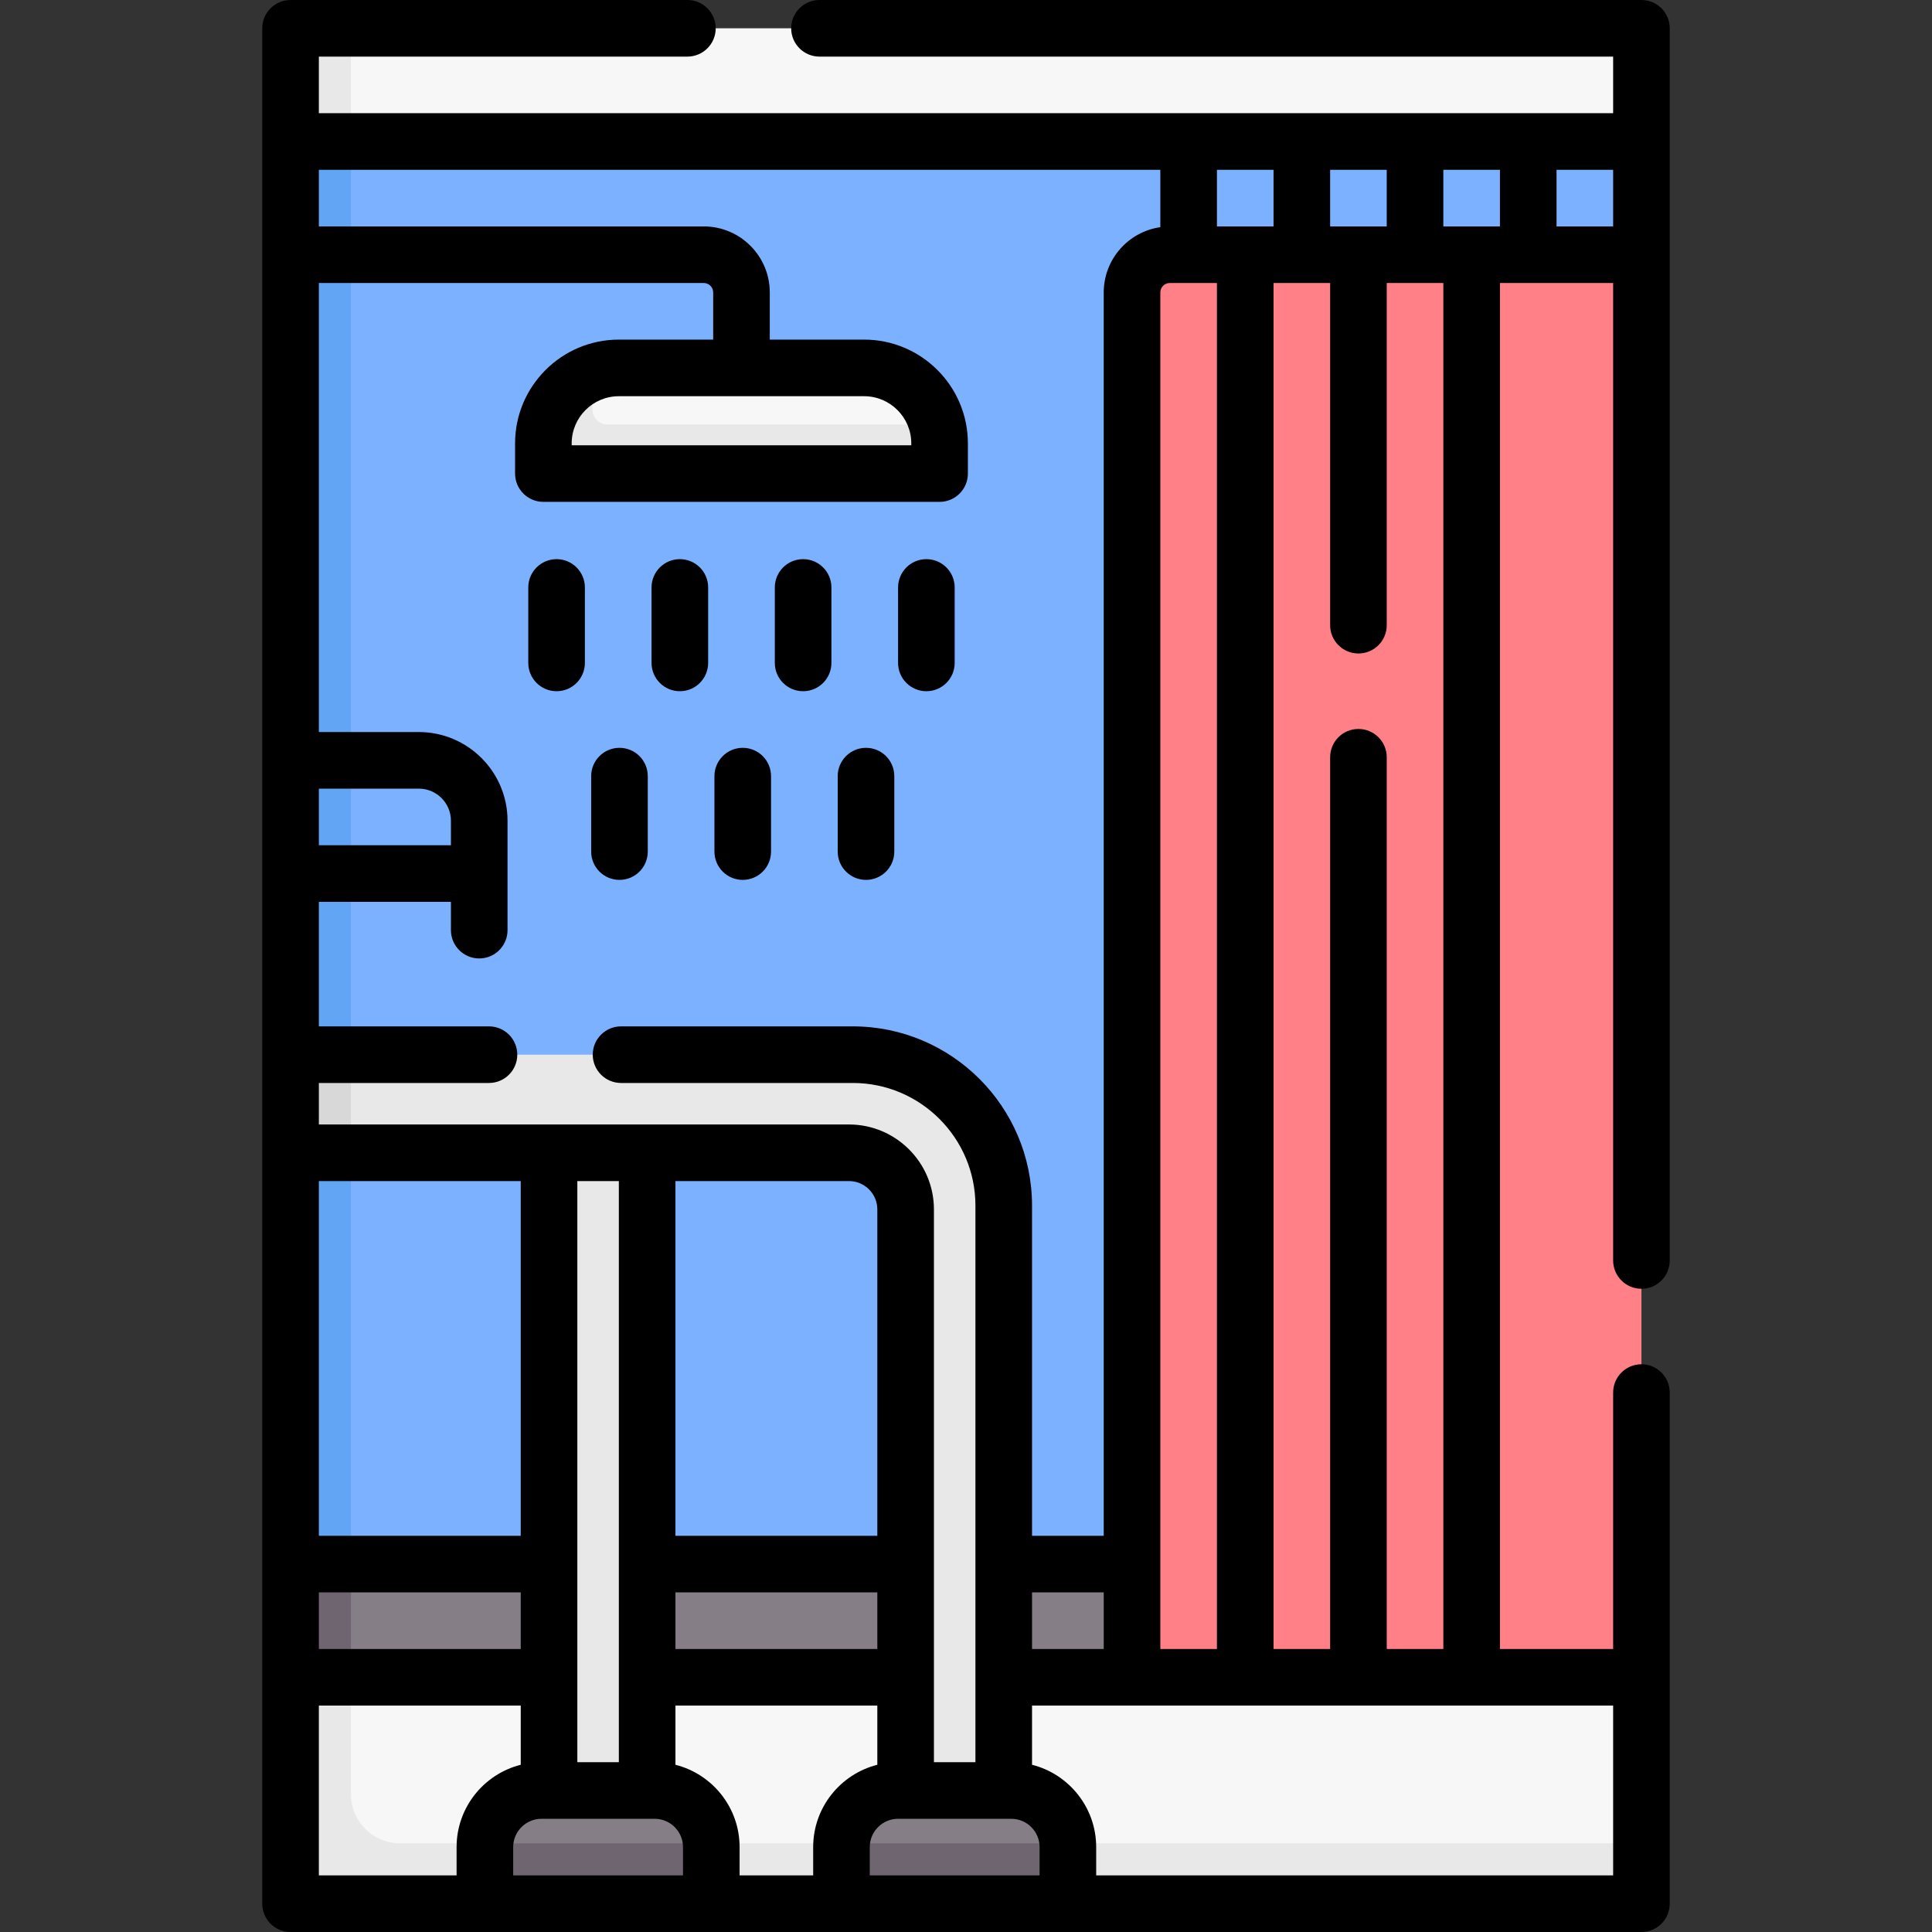 <svg id="Capa_1" enable-background="new 0 0 512 512" height="512" viewBox="0 0 512 512" width="512" xmlns="http://www.w3.org/2000/svg"><rect x="0" y="0" width="512" height="512" fill="#333333" stroke="none"/><g><g><path d="m435 414.5v30h-358l5.532-13.755-5.532-16.245z" fill="#857e87"/><path d="m435 37.5v30l-17.66 179.245 17.66 167.755h-350v-377l168-8.968z" fill="#7bb1ff"/><path d="m300 444.5v-367c0-5.523 4.477-10 10-10h12.5l7.5 2.904 7.5-2.904h8.181 6.819l7.138 2.904 7.862-2.904h15l6.33 3.755 8.67-3.755h37.5v377l-70 9.053z" fill="#ff8086"/><path d="m435 444.5v44l-2.96 8c0 2.761-2.239 5-5 5h-342.04c-2.761 0-5-2.239-5-5l-3-52z" fill="#f8f7f7"/><path d="m435 12.5v25h-358l1.362-23.521c0-2.761 2.239-5 5-5l9.638-1.479h337c2.761 0 5 2.239 5 5z" fill="#f8f7f7"/><path d="m93 414.5v30l-8 2.074-8-2.074v-30l8-4.011z" fill="#6f6571"/><path d="m93 37.5v377h-16v-109l6.553-10.585-6.553-15.415v-40.5l4.596-6.936-4.596-8.064v-15l4.596-7.5-4.596-7.5v-119l3.83-7.5-3.83-7.5v-22.5l7.319-4.117z" fill="#62a5f4"/><path d="m435 488.5v11c0 2.76-2.24 5-5 5h-147l-28.809-4.606-31.191 4.606h-34.5l-31.33-4.606-28.67 4.606h-46.5c-2.76 0-5-2.24-5-5v-55h16v31c0 7.18 5.82 13 13 13z" fill="#e8e8e8"/><path d="m93 7.5v30h-16v-25c0-2.76 2.24-5 5-5z" fill="#e8e8e8"/><g><path d="m266 474.5-13 7.649-13-7.649v-154c0-8.284-6.716-15-15-15h-148l10.468-12.287-10.468-13.713h149c22.091 0 40 17.909 40 40z" fill="#e8e8e8"/></g><g><path d="m77 279.5h16v26h-16z" fill="#d8d8d8"/></g><path d="m171.5 474.5-13 10.968-13-10.968v-169h26z" fill="#e8e8e8"/><path d="m188.5 504.5-31.585-4.479-28.415 4.479v-15c0-8.284 6.716-15 15-15h30c8.284 0 15 6.716 15 15z" fill="#857e87"/><path d="m283 504.5-30-3-30 3v-15c0-8.284 6.716-15 15-15h30c8.284 0 15 6.716 15 15z" fill="#857e87"/><path d="m188.5 489.5v15h-60v-15c0-.34.01-.67.04-1h59.92c.03.33.04.66.04 1z" fill="#6f6571"/><path d="m283 489.5v15h-60v-15c0-.34.01-.67.04-1h59.92c.03.33.04.66.04 1z" fill="#6f6571"/><path d="m246.277 124.191-98.777.404c-1.105 0-2-.895-2-2l-.266-5.096c0-8.933 12.704-19.065 12.704-19.065 1.912-.607 3.948-.935 6.062-.935h65c9.319 0 17.15 6.374 19.37 15 0 0-.902 3.273-.902 5l.809 4.691c0 1.106-.896 2.001-2 2.001z" fill="#f8f7f7"/><path d="m249 117.5v6c0 1.1-.9 2-2 2h-101c-1.1 0-2-.9-2-2v-6c0-8.94 5.848-16.505 13.938-19.065-.61 1.91-.938 3.955-.938 6.065v4c0 2.21 1.79 4 4 4h87.37c.41 1.6.63 3.28.63 5z" fill="#e8e8e8"/></g><g><path d="m435 0h-217.83c-4.142 0-7.5 3.358-7.5 7.5s3.358 7.5 7.5 7.5h210.33v15h-343v-15h97.67c4.142 0 7.5-3.358 7.5-7.5s-3.358-7.5-7.5-7.5h-105.17c-4.142 0-7.5 3.358-7.5 7.5v497c0 4.142 3.358 7.5 7.5 7.5h358c4.142 0 7.5-3.358 7.5-7.5v-135.458c0-4.142-3.358-7.5-7.5-7.5s-7.5 3.358-7.5 7.5v67.958h-30v-362h30v259.042c0 4.142 3.358 7.5 7.5 7.5s7.5-3.358 7.5-7.5v-326.542c0-4.142-3.358-7.5-7.5-7.5zm-52.5 60v-15h15v15zm-75 377v-359.5c0-1.378 1.122-2.5 2.5-2.5h12.5v362zm-34 0v-15h19v15zm2 60h-45v-7.5c0-4.136 3.364-7.5 7.5-7.5h30c4.136 0 7.5 3.364 7.5 7.5zm-156-273h-35v-15h26.5c4.687 0 8.5 3.813 8.5 8.5zm44.5 89v154h-11v-154zm61 0c4.136 0 7.5 3.364 7.5 7.5v86.5h-53.5v-94zm-46 109h53.5v15h-53.5zm-41-15h-53.5v-94h53.5zm-53.5 15h53.5v15h-53.5zm59 60h30c4.136 0 7.5 3.364 7.5 7.5v7.5h-45v-7.5c0-4.136 3.364-7.5 7.5-7.5zm35.5-14.317v-15.683h53.5v15.683c-9.756 2.461-17 11.308-17 21.817v7.5h-19.5v-7.5c0-10.51-7.244-19.357-17-21.817zm143.5-407.683v-15h15v15zm30 0v-15h15v15zm-45-15v15.2c-8.466 1.22-15 8.502-15 17.3v329.5h-19v-87.5c0-26.191-21.309-47.5-47.5-47.5h-61.415c-4.142 0-7.5 3.358-7.5 7.5s3.358 7.5 7.5 7.5h61.415c17.92 0 32.5 14.58 32.5 32.5v147.5h-11v-146.5c0-12.407-10.093-22.5-22.5-22.5h-140.5v-11h45.085c4.142 0 7.5-3.358 7.5-7.5s-3.358-7.5-7.5-7.5h-45.085v-33h35v7.5c0 4.142 3.358 7.5 7.5 7.5s7.5-3.358 7.5-7.5v-15-14c0-12.958-10.542-23.5-23.5-23.5h-26.5v-119h102c1.378 0 2.5 1.122 2.5 2.5v12.5h-25c-15.164 0-27.5 12.336-27.5 27.5v8c0 4.142 3.358 7.5 7.5 7.5h105c4.142 0 7.5-3.358 7.5-7.5v-8c0-15.164-12.336-27.5-27.5-27.5h-25v-12.5c0-9.649-7.851-17.5-17.5-17.5h-102v-15zm-78.5 60c6.893 0 12.5 5.607 12.5 12.5v.5h-90v-.5c0-6.893 5.607-12.5 12.5-12.5zm-144.5 347h53.5v15.683c-9.756 2.461-17 11.308-17 21.817v7.5h-36.5zm343 45h-137v-7.5c0-10.51-7.244-19.357-17-21.817v-15.683h154zm-45-60h-15v-236.319c0-4.142-3.358-7.5-7.5-7.5s-7.5 3.358-7.5 7.5v236.319h-15v-362h15v90.681c0 4.142 3.358 7.5 7.5 7.5s7.5-3.358 7.5-7.5v-90.681h15zm30-377v-15h15v15z"/><path d="m147.5 148.181c-4.142 0-7.5 3.358-7.5 7.5v20c0 4.142 3.358 7.5 7.5 7.5s7.5-3.358 7.5-7.5v-20c0-4.142-3.358-7.5-7.5-7.5z"/><path d="m180.167 148.181c-4.142 0-7.5 3.358-7.5 7.5v20c0 4.142 3.358 7.5 7.5 7.5s7.5-3.358 7.5-7.5v-20c0-4.142-3.358-7.5-7.5-7.5z"/><path d="m212.833 148.181c-4.142 0-7.5 3.358-7.5 7.5v20c0 4.142 3.358 7.5 7.5 7.5s7.5-3.358 7.5-7.5v-20c0-4.142-3.357-7.5-7.5-7.5z"/><path d="m245.5 148.181c-4.142 0-7.5 3.358-7.5 7.5v20c0 4.142 3.358 7.5 7.5 7.5s7.5-3.358 7.5-7.5v-20c0-4.142-3.358-7.5-7.5-7.5z"/><path d="m164.167 198.181c-4.142 0-7.5 3.358-7.5 7.5v20c0 4.142 3.358 7.5 7.5 7.5s7.5-3.358 7.5-7.5v-20c0-4.142-3.358-7.5-7.5-7.5z"/><path d="m196.833 198.181c-4.142 0-7.5 3.358-7.5 7.5v20c0 4.142 3.358 7.5 7.5 7.5s7.5-3.358 7.5-7.5v-20c0-4.142-3.357-7.5-7.5-7.5z"/><path d="m229.5 198.181c-4.142 0-7.5 3.358-7.5 7.5v20c0 4.142 3.358 7.5 7.5 7.5s7.5-3.358 7.5-7.5v-20c0-4.142-3.358-7.5-7.5-7.5z"/></g></g></svg>